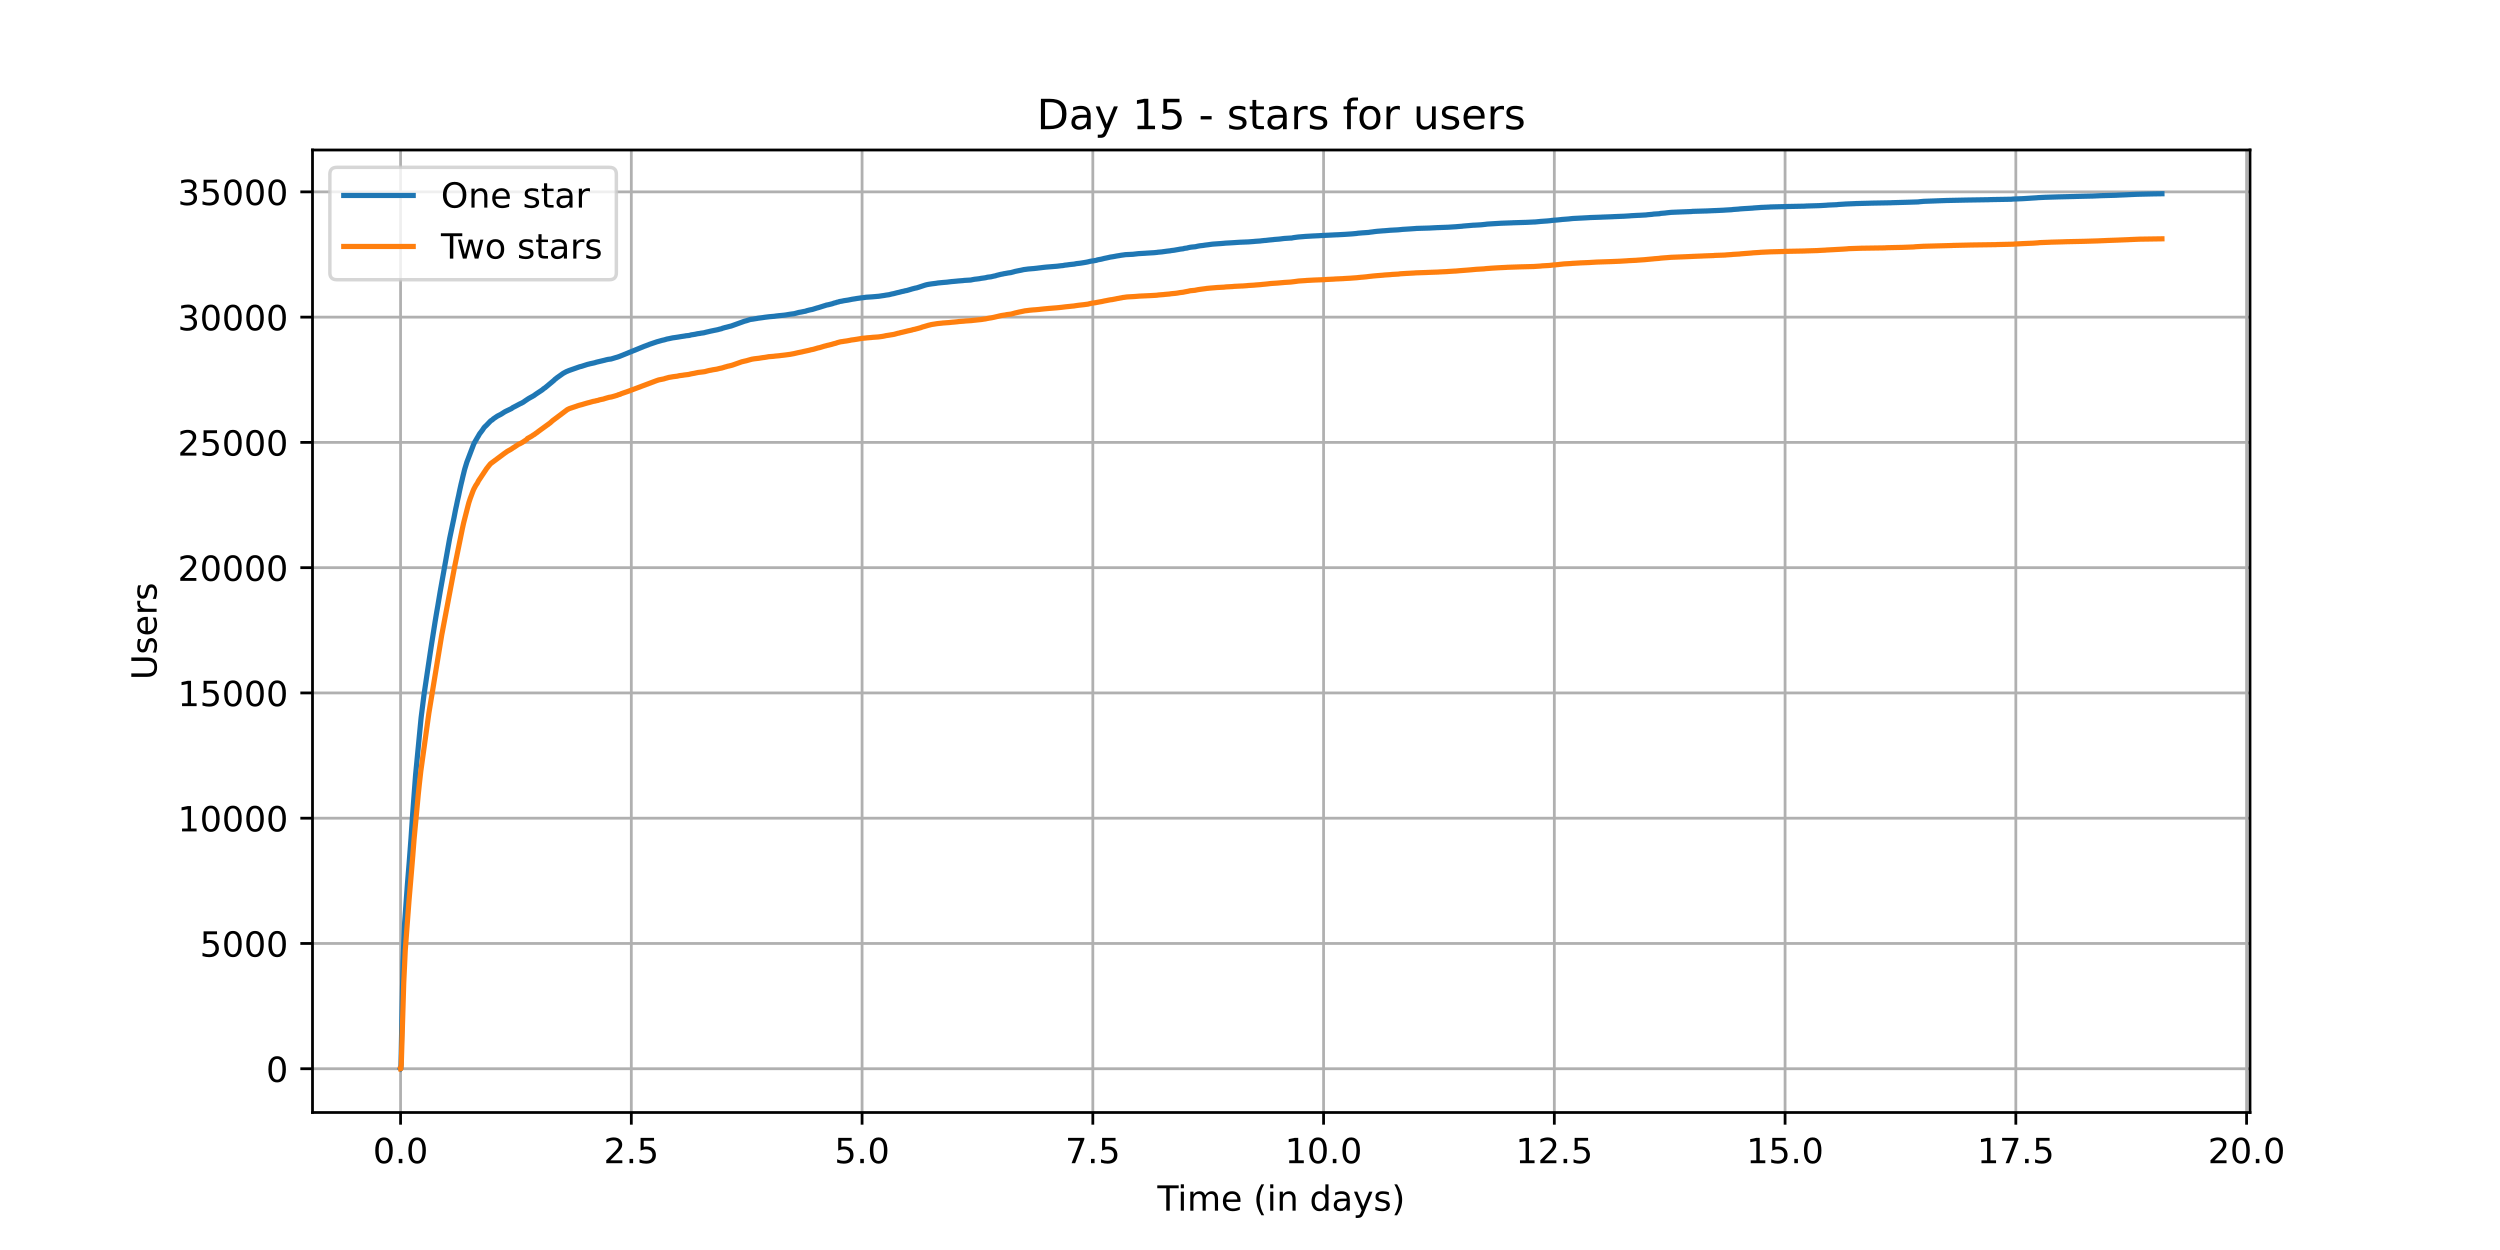 <?xml version="1.0" encoding="utf-8" standalone="no"?>
<!DOCTYPE svg PUBLIC "-//W3C//DTD SVG 1.1//EN"
  "http://www.w3.org/Graphics/SVG/1.1/DTD/svg11.dtd">
<!-- Created with matplotlib (https://matplotlib.org/) -->
<svg height="360pt" version="1.1" viewBox="0 0 720 360" width="720pt" xmlns="http://www.w3.org/2000/svg" xmlns:xlink="http://www.w3.org/1999/xlink">
 <defs>
  <style type="text/css">*{stroke-linecap:butt;stroke-linejoin:round;}</style>
 </defs>
 <g id="figure_1">
  <g id="patch_1">
   <path d="M 0 360 
L 720 360 
L 720 0 
L 0 0 
z
" style="fill:#ffffff;"/>
  </g>
  <g id="axes_1">
   <g id="patch_2">
    <path d="M 90 320.4 
L 648 320.4 
L 648 43.2 
L 90 43.2 
z
" style="fill:#ffffff;"/>
   </g>
   <g id="matplotlib.axis_1">
    <g id="xtick_1">
     <g id="line2d_1">
      <path clip-path="url(#pde52fa2d88)" d="M 115.364 320.4 
L 115.364 43.2 
" style="fill:none;stroke:#b0b0b0;stroke-linecap:square;stroke-width:0.8;"/>
     </g>
     <g id="line2d_2">
      <defs>
       <path d="M 0 0 
L 0 3.5 
" id="mac7e161fe2" style="stroke:#000000;stroke-width:0.8;"/>
      </defs>
      <g>
       <use style="stroke:#000000;stroke-width:0.8;" x="115.364" xlink:href="#mac7e161fe2" y="320.4"/>
      </g>
     </g>
     <g id="text_1">
      <!-- 0.0 -->
      <g transform="translate(107.412 334.998)scale(0.1 -0.1)">
       <defs>
        <path d="M 31.781 66.406 
Q 24.172 66.406 20.328 58.906 
Q 16.5 51.422 16.5 36.375 
Q 16.5 21.391 20.328 13.891 
Q 24.172 6.391 31.781 6.391 
Q 39.453 6.391 43.281 13.891 
Q 47.125 21.391 47.125 36.375 
Q 47.125 51.422 43.281 58.906 
Q 39.453 66.406 31.781 66.406 
z
M 31.781 74.219 
Q 44.047 74.219 50.516 64.516 
Q 56.984 54.828 56.984 36.375 
Q 56.984 17.969 50.516 8.266 
Q 44.047 -1.422 31.781 -1.422 
Q 19.531 -1.422 13.062 8.266 
Q 6.594 17.969 6.594 36.375 
Q 6.594 54.828 13.062 64.516 
Q 19.531 74.219 31.781 74.219 
z
" id="DejaVuSans-48"/>
        <path d="M 10.688 12.406 
L 21 12.406 
L 21 0 
L 10.688 0 
z
" id="DejaVuSans-46"/>
       </defs>
       <use xlink:href="#DejaVuSans-48"/>
       <use x="63.623" xlink:href="#DejaVuSans-46"/>
       <use x="95.41" xlink:href="#DejaVuSans-48"/>
      </g>
     </g>
    </g>
    <g id="xtick_2">
     <g id="line2d_3">
      <path clip-path="url(#pde52fa2d88)" d="M 181.82 320.4 
L 181.82 43.2 
" style="fill:none;stroke:#b0b0b0;stroke-linecap:square;stroke-width:0.8;"/>
     </g>
     <g id="line2d_4">
      <g>
       <use style="stroke:#000000;stroke-width:0.8;" x="181.82" xlink:href="#mac7e161fe2" y="320.4"/>
      </g>
     </g>
     <g id="text_2">
      <!-- 2.5 -->
      <g transform="translate(173.869 334.998)scale(0.1 -0.1)">
       <defs>
        <path d="M 19.188 8.297 
L 53.609 8.297 
L 53.609 0 
L 7.328 0 
L 7.328 8.297 
Q 12.938 14.109 22.625 23.891 
Q 32.328 33.688 34.812 36.531 
Q 39.547 41.844 41.422 45.531 
Q 43.312 49.219 43.312 52.781 
Q 43.312 58.594 39.234 62.25 
Q 35.156 65.922 28.609 65.922 
Q 23.969 65.922 18.812 64.312 
Q 13.672 62.703 7.812 59.422 
L 7.812 69.391 
Q 13.766 71.781 18.938 73 
Q 24.125 74.219 28.422 74.219 
Q 39.75 74.219 46.484 68.547 
Q 53.219 62.891 53.219 53.422 
Q 53.219 48.922 51.531 44.891 
Q 49.859 40.875 45.406 35.406 
Q 44.188 33.984 37.641 27.219 
Q 31.109 20.453 19.188 8.297 
z
" id="DejaVuSans-50"/>
        <path d="M 10.797 72.906 
L 49.516 72.906 
L 49.516 64.594 
L 19.828 64.594 
L 19.828 46.734 
Q 21.969 47.469 24.109 47.828 
Q 26.266 48.188 28.422 48.188 
Q 40.625 48.188 47.75 41.5 
Q 54.891 34.812 54.891 23.391 
Q 54.891 11.625 47.562 5.094 
Q 40.234 -1.422 26.906 -1.422 
Q 22.312 -1.422 17.547 -0.641 
Q 12.797 0.141 7.719 1.703 
L 7.719 11.625 
Q 12.109 9.234 16.797 8.062 
Q 21.484 6.891 26.703 6.891 
Q 35.156 6.891 40.078 11.328 
Q 45.016 15.766 45.016 23.391 
Q 45.016 31 40.078 35.438 
Q 35.156 39.891 26.703 39.891 
Q 22.75 39.891 18.812 39.016 
Q 14.891 38.141 10.797 36.281 
z
" id="DejaVuSans-53"/>
       </defs>
       <use xlink:href="#DejaVuSans-50"/>
       <use x="63.623" xlink:href="#DejaVuSans-46"/>
       <use x="95.41" xlink:href="#DejaVuSans-53"/>
      </g>
     </g>
    </g>
    <g id="xtick_3">
     <g id="line2d_5">
      <path clip-path="url(#pde52fa2d88)" d="M 248.277 320.4 
L 248.277 43.2 
" style="fill:none;stroke:#b0b0b0;stroke-linecap:square;stroke-width:0.8;"/>
     </g>
     <g id="line2d_6">
      <g>
       <use style="stroke:#000000;stroke-width:0.8;" x="248.277" xlink:href="#mac7e161fe2" y="320.4"/>
      </g>
     </g>
     <g id="text_3">
      <!-- 5.0 -->
      <g transform="translate(240.325 334.998)scale(0.1 -0.1)">
       <use xlink:href="#DejaVuSans-53"/>
       <use x="63.623" xlink:href="#DejaVuSans-46"/>
       <use x="95.41" xlink:href="#DejaVuSans-48"/>
      </g>
     </g>
    </g>
    <g id="xtick_4">
     <g id="line2d_7">
      <path clip-path="url(#pde52fa2d88)" d="M 314.733 320.4 
L 314.733 43.2 
" style="fill:none;stroke:#b0b0b0;stroke-linecap:square;stroke-width:0.8;"/>
     </g>
     <g id="line2d_8">
      <g>
       <use style="stroke:#000000;stroke-width:0.8;" x="314.733" xlink:href="#mac7e161fe2" y="320.4"/>
      </g>
     </g>
     <g id="text_4">
      <!-- 7.5 -->
      <g transform="translate(306.781 334.998)scale(0.1 -0.1)">
       <defs>
        <path d="M 8.203 72.906 
L 55.078 72.906 
L 55.078 68.703 
L 28.609 0 
L 18.312 0 
L 43.219 64.594 
L 8.203 64.594 
z
" id="DejaVuSans-55"/>
       </defs>
       <use xlink:href="#DejaVuSans-55"/>
       <use x="63.623" xlink:href="#DejaVuSans-46"/>
       <use x="95.41" xlink:href="#DejaVuSans-53"/>
      </g>
     </g>
    </g>
    <g id="xtick_5">
     <g id="line2d_9">
      <path clip-path="url(#pde52fa2d88)" d="M 381.189 320.4 
L 381.189 43.2 
" style="fill:none;stroke:#b0b0b0;stroke-linecap:square;stroke-width:0.8;"/>
     </g>
     <g id="line2d_10">
      <g>
       <use style="stroke:#000000;stroke-width:0.8;" x="381.189" xlink:href="#mac7e161fe2" y="320.4"/>
      </g>
     </g>
     <g id="text_5">
      <!-- 10.0 -->
      <g transform="translate(370.057 334.998)scale(0.1 -0.1)">
       <defs>
        <path d="M 12.406 8.297 
L 28.516 8.297 
L 28.516 63.922 
L 10.984 60.406 
L 10.984 69.391 
L 28.422 72.906 
L 38.281 72.906 
L 38.281 8.297 
L 54.391 8.297 
L 54.391 0 
L 12.406 0 
z
" id="DejaVuSans-49"/>
       </defs>
       <use xlink:href="#DejaVuSans-49"/>
       <use x="63.623" xlink:href="#DejaVuSans-48"/>
       <use x="127.246" xlink:href="#DejaVuSans-46"/>
       <use x="159.033" xlink:href="#DejaVuSans-48"/>
      </g>
     </g>
    </g>
    <g id="xtick_6">
     <g id="line2d_11">
      <path clip-path="url(#pde52fa2d88)" d="M 447.646 320.4 
L 447.646 43.2 
" style="fill:none;stroke:#b0b0b0;stroke-linecap:square;stroke-width:0.8;"/>
     </g>
     <g id="line2d_12">
      <g>
       <use style="stroke:#000000;stroke-width:0.8;" x="447.646" xlink:href="#mac7e161fe2" y="320.4"/>
      </g>
     </g>
     <g id="text_6">
      <!-- 12.5 -->
      <g transform="translate(436.513 334.998)scale(0.1 -0.1)">
       <use xlink:href="#DejaVuSans-49"/>
       <use x="63.623" xlink:href="#DejaVuSans-50"/>
       <use x="127.246" xlink:href="#DejaVuSans-46"/>
       <use x="159.033" xlink:href="#DejaVuSans-53"/>
      </g>
     </g>
    </g>
    <g id="xtick_7">
     <g id="line2d_13">
      <path clip-path="url(#pde52fa2d88)" d="M 514.102 320.4 
L 514.102 43.2 
" style="fill:none;stroke:#b0b0b0;stroke-linecap:square;stroke-width:0.8;"/>
     </g>
     <g id="line2d_14">
      <g>
       <use style="stroke:#000000;stroke-width:0.8;" x="514.102" xlink:href="#mac7e161fe2" y="320.4"/>
      </g>
     </g>
     <g id="text_7">
      <!-- 15.0 -->
      <g transform="translate(502.969 334.998)scale(0.1 -0.1)">
       <use xlink:href="#DejaVuSans-49"/>
       <use x="63.623" xlink:href="#DejaVuSans-53"/>
       <use x="127.246" xlink:href="#DejaVuSans-46"/>
       <use x="159.033" xlink:href="#DejaVuSans-48"/>
      </g>
     </g>
    </g>
    <g id="xtick_8">
     <g id="line2d_15">
      <path clip-path="url(#pde52fa2d88)" d="M 580.559 320.4 
L 580.559 43.2 
" style="fill:none;stroke:#b0b0b0;stroke-linecap:square;stroke-width:0.8;"/>
     </g>
     <g id="line2d_16">
      <g>
       <use style="stroke:#000000;stroke-width:0.8;" x="580.559" xlink:href="#mac7e161fe2" y="320.4"/>
      </g>
     </g>
     <g id="text_8">
      <!-- 17.5 -->
      <g transform="translate(569.426 334.998)scale(0.1 -0.1)">
       <use xlink:href="#DejaVuSans-49"/>
       <use x="63.623" xlink:href="#DejaVuSans-55"/>
       <use x="127.246" xlink:href="#DejaVuSans-46"/>
       <use x="159.033" xlink:href="#DejaVuSans-53"/>
      </g>
     </g>
    </g>
    <g id="xtick_9">
     <g id="line2d_17">
      <path clip-path="url(#pde52fa2d88)" d="M 647.015 320.4 
L 647.015 43.2 
" style="fill:none;stroke:#b0b0b0;stroke-linecap:square;stroke-width:0.8;"/>
     </g>
     <g id="line2d_18">
      <g>
       <use style="stroke:#000000;stroke-width:0.8;" x="647.015" xlink:href="#mac7e161fe2" y="320.4"/>
      </g>
     </g>
     <g id="text_9">
      <!-- 20.0 -->
      <g transform="translate(635.882 334.998)scale(0.1 -0.1)">
       <use xlink:href="#DejaVuSans-50"/>
       <use x="63.623" xlink:href="#DejaVuSans-48"/>
       <use x="127.246" xlink:href="#DejaVuSans-46"/>
       <use x="159.033" xlink:href="#DejaVuSans-48"/>
      </g>
     </g>
    </g>
    <g id="text_10">
     <!-- Time (in days) -->
     <g transform="translate(333.327 348.677)scale(0.1 -0.1)">
      <defs>
       <path d="M -0.297 72.906 
L 61.375 72.906 
L 61.375 64.594 
L 35.5 64.594 
L 35.5 0 
L 25.594 0 
L 25.594 64.594 
L -0.297 64.594 
z
" id="DejaVuSans-84"/>
       <path d="M 9.422 54.688 
L 18.406 54.688 
L 18.406 0 
L 9.422 0 
z
M 9.422 75.984 
L 18.406 75.984 
L 18.406 64.594 
L 9.422 64.594 
z
" id="DejaVuSans-105"/>
       <path d="M 52 44.188 
Q 55.375 50.25 60.062 53.125 
Q 64.75 56 71.094 56 
Q 79.641 56 84.281 50.016 
Q 88.922 44.047 88.922 33.016 
L 88.922 0 
L 79.891 0 
L 79.891 32.719 
Q 79.891 40.578 77.094 44.375 
Q 74.312 48.188 68.609 48.188 
Q 61.625 48.188 57.562 43.547 
Q 53.516 38.922 53.516 30.906 
L 53.516 0 
L 44.484 0 
L 44.484 32.719 
Q 44.484 40.625 41.703 44.406 
Q 38.922 48.188 33.109 48.188 
Q 26.219 48.188 22.156 43.531 
Q 18.109 38.875 18.109 30.906 
L 18.109 0 
L 9.078 0 
L 9.078 54.688 
L 18.109 54.688 
L 18.109 46.188 
Q 21.188 51.219 25.484 53.609 
Q 29.781 56 35.688 56 
Q 41.656 56 45.828 52.969 
Q 50 49.953 52 44.188 
z
" id="DejaVuSans-109"/>
       <path d="M 56.203 29.594 
L 56.203 25.203 
L 14.891 25.203 
Q 15.484 15.922 20.484 11.062 
Q 25.484 6.203 34.422 6.203 
Q 39.594 6.203 44.453 7.469 
Q 49.312 8.734 54.109 11.281 
L 54.109 2.781 
Q 49.266 0.734 44.188 -0.344 
Q 39.109 -1.422 33.891 -1.422 
Q 20.797 -1.422 13.156 6.188 
Q 5.516 13.812 5.516 26.812 
Q 5.516 40.234 12.766 48.109 
Q 20.016 56 32.328 56 
Q 43.359 56 49.781 48.891 
Q 56.203 41.797 56.203 29.594 
z
M 47.219 32.234 
Q 47.125 39.594 43.094 43.984 
Q 39.062 48.391 32.422 48.391 
Q 24.906 48.391 20.391 44.141 
Q 15.875 39.891 15.188 32.172 
z
" id="DejaVuSans-101"/>
       <path id="DejaVuSans-32"/>
       <path d="M 31 75.875 
Q 24.469 64.656 21.281 53.656 
Q 18.109 42.672 18.109 31.391 
Q 18.109 20.125 21.312 9.062 
Q 24.516 -2 31 -13.188 
L 23.188 -13.188 
Q 15.875 -1.703 12.234 9.375 
Q 8.594 20.453 8.594 31.391 
Q 8.594 42.281 12.203 53.312 
Q 15.828 64.359 23.188 75.875 
z
" id="DejaVuSans-40"/>
       <path d="M 54.891 33.016 
L 54.891 0 
L 45.906 0 
L 45.906 32.719 
Q 45.906 40.484 42.875 44.328 
Q 39.844 48.188 33.797 48.188 
Q 26.516 48.188 22.312 43.547 
Q 18.109 38.922 18.109 30.906 
L 18.109 0 
L 9.078 0 
L 9.078 54.688 
L 18.109 54.688 
L 18.109 46.188 
Q 21.344 51.125 25.703 53.562 
Q 30.078 56 35.797 56 
Q 45.219 56 50.047 50.172 
Q 54.891 44.344 54.891 33.016 
z
" id="DejaVuSans-110"/>
       <path d="M 45.406 46.391 
L 45.406 75.984 
L 54.391 75.984 
L 54.391 0 
L 45.406 0 
L 45.406 8.203 
Q 42.578 3.328 38.25 0.953 
Q 33.938 -1.422 27.875 -1.422 
Q 17.969 -1.422 11.734 6.484 
Q 5.516 14.406 5.516 27.297 
Q 5.516 40.188 11.734 48.094 
Q 17.969 56 27.875 56 
Q 33.938 56 38.25 53.625 
Q 42.578 51.266 45.406 46.391 
z
M 14.797 27.297 
Q 14.797 17.391 18.875 11.75 
Q 22.953 6.109 30.078 6.109 
Q 37.203 6.109 41.297 11.75 
Q 45.406 17.391 45.406 27.297 
Q 45.406 37.203 41.297 42.844 
Q 37.203 48.484 30.078 48.484 
Q 22.953 48.484 18.875 42.844 
Q 14.797 37.203 14.797 27.297 
z
" id="DejaVuSans-100"/>
       <path d="M 34.281 27.484 
Q 23.391 27.484 19.188 25 
Q 14.984 22.516 14.984 16.5 
Q 14.984 11.719 18.141 8.906 
Q 21.297 6.109 26.703 6.109 
Q 34.188 6.109 38.703 11.406 
Q 43.219 16.703 43.219 25.484 
L 43.219 27.484 
z
M 52.203 31.203 
L 52.203 0 
L 43.219 0 
L 43.219 8.297 
Q 40.141 3.328 35.547 0.953 
Q 30.953 -1.422 24.312 -1.422 
Q 15.922 -1.422 10.953 3.297 
Q 6 8.016 6 15.922 
Q 6 25.141 12.172 29.828 
Q 18.359 34.516 30.609 34.516 
L 43.219 34.516 
L 43.219 35.406 
Q 43.219 41.609 39.141 45 
Q 35.062 48.391 27.688 48.391 
Q 23 48.391 18.547 47.266 
Q 14.109 46.141 10.016 43.891 
L 10.016 52.203 
Q 14.938 54.109 19.578 55.047 
Q 24.219 56 28.609 56 
Q 40.484 56 46.344 49.844 
Q 52.203 43.703 52.203 31.203 
z
" id="DejaVuSans-97"/>
       <path d="M 32.172 -5.078 
Q 28.375 -14.844 24.75 -17.812 
Q 21.141 -20.797 15.094 -20.797 
L 7.906 -20.797 
L 7.906 -13.281 
L 13.188 -13.281 
Q 16.891 -13.281 18.938 -11.516 
Q 21 -9.766 23.484 -3.219 
L 25.094 0.875 
L 2.984 54.688 
L 12.5 54.688 
L 29.594 11.922 
L 46.688 54.688 
L 56.203 54.688 
z
" id="DejaVuSans-121"/>
       <path d="M 44.281 53.078 
L 44.281 44.578 
Q 40.484 46.531 36.375 47.5 
Q 32.281 48.484 27.875 48.484 
Q 21.188 48.484 17.844 46.438 
Q 14.5 44.391 14.5 40.281 
Q 14.5 37.156 16.891 35.375 
Q 19.281 33.594 26.516 31.984 
L 29.594 31.297 
Q 39.156 29.25 43.188 25.516 
Q 47.219 21.781 47.219 15.094 
Q 47.219 7.469 41.188 3.016 
Q 35.156 -1.422 24.609 -1.422 
Q 20.219 -1.422 15.453 -0.562 
Q 10.688 0.297 5.422 2 
L 5.422 11.281 
Q 10.406 8.688 15.234 7.391 
Q 20.062 6.109 24.812 6.109 
Q 31.156 6.109 34.562 8.281 
Q 37.984 10.453 37.984 14.406 
Q 37.984 18.062 35.516 20.016 
Q 33.062 21.969 24.703 23.781 
L 21.578 24.516 
Q 13.234 26.266 9.516 29.906 
Q 5.812 33.547 5.812 39.891 
Q 5.812 47.609 11.281 51.797 
Q 16.75 56 26.812 56 
Q 31.781 56 36.172 55.266 
Q 40.578 54.547 44.281 53.078 
z
" id="DejaVuSans-115"/>
       <path d="M 8.016 75.875 
L 15.828 75.875 
Q 23.141 64.359 26.781 53.312 
Q 30.422 42.281 30.422 31.391 
Q 30.422 20.453 26.781 9.375 
Q 23.141 -1.703 15.828 -13.188 
L 8.016 -13.188 
Q 14.5 -2 17.703 9.062 
Q 20.906 20.125 20.906 31.391 
Q 20.906 42.672 17.703 53.656 
Q 14.5 64.656 8.016 75.875 
z
" id="DejaVuSans-41"/>
      </defs>
      <use xlink:href="#DejaVuSans-84"/>
      <use x="57.959" xlink:href="#DejaVuSans-105"/>
      <use x="85.742" xlink:href="#DejaVuSans-109"/>
      <use x="183.154" xlink:href="#DejaVuSans-101"/>
      <use x="244.678" xlink:href="#DejaVuSans-32"/>
      <use x="276.465" xlink:href="#DejaVuSans-40"/>
      <use x="315.479" xlink:href="#DejaVuSans-105"/>
      <use x="343.262" xlink:href="#DejaVuSans-110"/>
      <use x="406.641" xlink:href="#DejaVuSans-32"/>
      <use x="438.428" xlink:href="#DejaVuSans-100"/>
      <use x="501.904" xlink:href="#DejaVuSans-97"/>
      <use x="563.184" xlink:href="#DejaVuSans-121"/>
      <use x="622.363" xlink:href="#DejaVuSans-115"/>
      <use x="674.463" xlink:href="#DejaVuSans-41"/>
     </g>
    </g>
   </g>
   <g id="matplotlib.axis_2">
    <g id="ytick_1">
     <g id="line2d_19">
      <path clip-path="url(#pde52fa2d88)" d="M 90 307.8 
L 648 307.8 
" style="fill:none;stroke:#b0b0b0;stroke-linecap:square;stroke-width:0.8;"/>
     </g>
     <g id="line2d_20">
      <defs>
       <path d="M 0 0 
L -3.5 0 
" id="m3f5984ce97" style="stroke:#000000;stroke-width:0.8;"/>
      </defs>
      <g>
       <use style="stroke:#000000;stroke-width:0.8;" x="90" xlink:href="#m3f5984ce97" y="307.8"/>
      </g>
     </g>
     <g id="text_11">
      <!-- 0 -->
      <g transform="translate(76.638 311.599)scale(0.1 -0.1)">
       <use xlink:href="#DejaVuSans-48"/>
      </g>
     </g>
    </g>
    <g id="ytick_2">
     <g id="line2d_21">
      <path clip-path="url(#pde52fa2d88)" d="M 90 271.723 
L 648 271.723 
" style="fill:none;stroke:#b0b0b0;stroke-linecap:square;stroke-width:0.8;"/>
     </g>
     <g id="line2d_22">
      <g>
       <use style="stroke:#000000;stroke-width:0.8;" x="90" xlink:href="#m3f5984ce97" y="271.723"/>
      </g>
     </g>
     <g id="text_12">
      <!-- 5000 -->
      <g transform="translate(57.55 275.522)scale(0.1 -0.1)">
       <use xlink:href="#DejaVuSans-53"/>
       <use x="63.623" xlink:href="#DejaVuSans-48"/>
       <use x="127.246" xlink:href="#DejaVuSans-48"/>
       <use x="190.869" xlink:href="#DejaVuSans-48"/>
      </g>
     </g>
    </g>
    <g id="ytick_3">
     <g id="line2d_23">
      <path clip-path="url(#pde52fa2d88)" d="M 90 235.645 
L 648 235.645 
" style="fill:none;stroke:#b0b0b0;stroke-linecap:square;stroke-width:0.8;"/>
     </g>
     <g id="line2d_24">
      <g>
       <use style="stroke:#000000;stroke-width:0.8;" x="90" xlink:href="#m3f5984ce97" y="235.645"/>
      </g>
     </g>
     <g id="text_13">
      <!-- 10000 -->
      <g transform="translate(51.188 239.445)scale(0.1 -0.1)">
       <use xlink:href="#DejaVuSans-49"/>
       <use x="63.623" xlink:href="#DejaVuSans-48"/>
       <use x="127.246" xlink:href="#DejaVuSans-48"/>
       <use x="190.869" xlink:href="#DejaVuSans-48"/>
       <use x="254.492" xlink:href="#DejaVuSans-48"/>
      </g>
     </g>
    </g>
    <g id="ytick_4">
     <g id="line2d_25">
      <path clip-path="url(#pde52fa2d88)" d="M 90 199.568 
L 648 199.568 
" style="fill:none;stroke:#b0b0b0;stroke-linecap:square;stroke-width:0.8;"/>
     </g>
     <g id="line2d_26">
      <g>
       <use style="stroke:#000000;stroke-width:0.8;" x="90" xlink:href="#m3f5984ce97" y="199.568"/>
      </g>
     </g>
     <g id="text_14">
      <!-- 15000 -->
      <g transform="translate(51.188 203.367)scale(0.1 -0.1)">
       <use xlink:href="#DejaVuSans-49"/>
       <use x="63.623" xlink:href="#DejaVuSans-53"/>
       <use x="127.246" xlink:href="#DejaVuSans-48"/>
       <use x="190.869" xlink:href="#DejaVuSans-48"/>
       <use x="254.492" xlink:href="#DejaVuSans-48"/>
      </g>
     </g>
    </g>
    <g id="ytick_5">
     <g id="line2d_27">
      <path clip-path="url(#pde52fa2d88)" d="M 90 163.491 
L 648 163.491 
" style="fill:none;stroke:#b0b0b0;stroke-linecap:square;stroke-width:0.8;"/>
     </g>
     <g id="line2d_28">
      <g>
       <use style="stroke:#000000;stroke-width:0.8;" x="90" xlink:href="#m3f5984ce97" y="163.491"/>
      </g>
     </g>
     <g id="text_15">
      <!-- 20000 -->
      <g transform="translate(51.188 167.29)scale(0.1 -0.1)">
       <use xlink:href="#DejaVuSans-50"/>
       <use x="63.623" xlink:href="#DejaVuSans-48"/>
       <use x="127.246" xlink:href="#DejaVuSans-48"/>
       <use x="190.869" xlink:href="#DejaVuSans-48"/>
       <use x="254.492" xlink:href="#DejaVuSans-48"/>
      </g>
     </g>
    </g>
    <g id="ytick_6">
     <g id="line2d_29">
      <path clip-path="url(#pde52fa2d88)" d="M 90 127.413 
L 648 127.413 
" style="fill:none;stroke:#b0b0b0;stroke-linecap:square;stroke-width:0.8;"/>
     </g>
     <g id="line2d_30">
      <g>
       <use style="stroke:#000000;stroke-width:0.8;" x="90" xlink:href="#m3f5984ce97" y="127.413"/>
      </g>
     </g>
     <g id="text_16">
      <!-- 25000 -->
      <g transform="translate(51.188 131.213)scale(0.1 -0.1)">
       <use xlink:href="#DejaVuSans-50"/>
       <use x="63.623" xlink:href="#DejaVuSans-53"/>
       <use x="127.246" xlink:href="#DejaVuSans-48"/>
       <use x="190.869" xlink:href="#DejaVuSans-48"/>
       <use x="254.492" xlink:href="#DejaVuSans-48"/>
      </g>
     </g>
    </g>
    <g id="ytick_7">
     <g id="line2d_31">
      <path clip-path="url(#pde52fa2d88)" d="M 90 91.336 
L 648 91.336 
" style="fill:none;stroke:#b0b0b0;stroke-linecap:square;stroke-width:0.8;"/>
     </g>
     <g id="line2d_32">
      <g>
       <use style="stroke:#000000;stroke-width:0.8;" x="90" xlink:href="#m3f5984ce97" y="91.336"/>
      </g>
     </g>
     <g id="text_17">
      <!-- 30000 -->
      <g transform="translate(51.188 95.135)scale(0.1 -0.1)">
       <defs>
        <path d="M 40.578 39.312 
Q 47.656 37.797 51.625 33 
Q 55.609 28.219 55.609 21.188 
Q 55.609 10.406 48.188 4.484 
Q 40.766 -1.422 27.094 -1.422 
Q 22.516 -1.422 17.656 -0.516 
Q 12.797 0.391 7.625 2.203 
L 7.625 11.719 
Q 11.719 9.328 16.594 8.109 
Q 21.484 6.891 26.812 6.891 
Q 36.078 6.891 40.938 10.547 
Q 45.797 14.203 45.797 21.188 
Q 45.797 27.641 41.281 31.266 
Q 36.766 34.906 28.719 34.906 
L 20.219 34.906 
L 20.219 43.016 
L 29.109 43.016 
Q 36.375 43.016 40.234 45.922 
Q 44.094 48.828 44.094 54.297 
Q 44.094 59.906 40.109 62.906 
Q 36.141 65.922 28.719 65.922 
Q 24.656 65.922 20.016 65.031 
Q 15.375 64.156 9.812 62.312 
L 9.812 71.094 
Q 15.438 72.656 20.344 73.438 
Q 25.25 74.219 29.594 74.219 
Q 40.828 74.219 47.359 69.109 
Q 53.906 64.016 53.906 55.328 
Q 53.906 49.266 50.438 45.094 
Q 46.969 40.922 40.578 39.312 
z
" id="DejaVuSans-51"/>
       </defs>
       <use xlink:href="#DejaVuSans-51"/>
       <use x="63.623" xlink:href="#DejaVuSans-48"/>
       <use x="127.246" xlink:href="#DejaVuSans-48"/>
       <use x="190.869" xlink:href="#DejaVuSans-48"/>
       <use x="254.492" xlink:href="#DejaVuSans-48"/>
      </g>
     </g>
    </g>
    <g id="ytick_8">
     <g id="line2d_33">
      <path clip-path="url(#pde52fa2d88)" d="M 90 55.259 
L 648 55.259 
" style="fill:none;stroke:#b0b0b0;stroke-linecap:square;stroke-width:0.8;"/>
     </g>
     <g id="line2d_34">
      <g>
       <use style="stroke:#000000;stroke-width:0.8;" x="90" xlink:href="#m3f5984ce97" y="55.259"/>
      </g>
     </g>
     <g id="text_18">
      <!-- 35000 -->
      <g transform="translate(51.188 59.058)scale(0.1 -0.1)">
       <use xlink:href="#DejaVuSans-51"/>
       <use x="63.623" xlink:href="#DejaVuSans-53"/>
       <use x="127.246" xlink:href="#DejaVuSans-48"/>
       <use x="190.869" xlink:href="#DejaVuSans-48"/>
       <use x="254.492" xlink:href="#DejaVuSans-48"/>
      </g>
     </g>
    </g>
    <g id="text_19">
     <!-- Users -->
     <g transform="translate(45.108 195.801)rotate(-90)scale(0.1 -0.1)">
      <defs>
       <path d="M 8.688 72.906 
L 18.609 72.906 
L 18.609 28.609 
Q 18.609 16.891 22.844 11.734 
Q 27.094 6.594 36.625 6.594 
Q 46.094 6.594 50.344 11.734 
Q 54.594 16.891 54.594 28.609 
L 54.594 72.906 
L 64.5 72.906 
L 64.5 27.391 
Q 64.5 13.141 57.438 5.859 
Q 50.391 -1.422 36.625 -1.422 
Q 22.797 -1.422 15.734 5.859 
Q 8.688 13.141 8.688 27.391 
z
" id="DejaVuSans-85"/>
       <path d="M 41.109 46.297 
Q 39.594 47.172 37.812 47.578 
Q 36.031 48 33.891 48 
Q 26.266 48 22.188 43.047 
Q 18.109 38.094 18.109 28.812 
L 18.109 0 
L 9.078 0 
L 9.078 54.688 
L 18.109 54.688 
L 18.109 46.188 
Q 20.953 51.172 25.484 53.578 
Q 30.031 56 36.531 56 
Q 37.453 56 38.578 55.875 
Q 39.703 55.766 41.062 55.516 
z
" id="DejaVuSans-114"/>
      </defs>
      <use xlink:href="#DejaVuSans-85"/>
      <use x="73.193" xlink:href="#DejaVuSans-115"/>
      <use x="125.293" xlink:href="#DejaVuSans-101"/>
      <use x="186.816" xlink:href="#DejaVuSans-114"/>
      <use x="227.93" xlink:href="#DejaVuSans-115"/>
     </g>
    </g>
   </g>
   <g id="line2d_35">
    <path clip-path="url(#pde52fa2d88)" d="M 115.364 307.8 
L 115.416 307.742 
L 115.49 306.566 
L 115.654 298.102 
L 116.075 276.947 
L 116.532 265.806 
L 117.337 254.658 
L 117.851 248.352 
L 118.364 241.555 
L 118.803 235.047 
L 119.683 223.256 
L 121.275 206.755 
L 122.117 200.059 
L 123.946 187.742 
L 124.331 185.231 
L 124.788 182.352 
L 125.319 178.982 
L 125.739 176.471 
L 126.087 174.494 
L 126.8 170.23 
L 129.49 155.121 
L 130.752 149.11 
L 131.228 146.643 
L 131.466 145.568 
L 131.722 144.319 
L 132.088 142.681 
L 132.363 141.339 
L 132.784 139.449 
L 133.15 137.941 
L 133.259 137.443 
L 133.809 135.221 
L 134.449 133.114 
L 136.426 127.919 
L 136.627 127.514 
L 137.56 125.905 
L 137.707 125.675 
L 138.036 125.083 
L 138.219 124.801 
L 138.457 124.513 
L 138.695 124.188 
L 138.914 123.9 
L 139.427 123.127 
L 139.774 122.774 
L 140.012 122.565 
L 141.311 121.208 
L 141.787 120.912 
L 142.098 120.616 
L 143.25 119.837 
L 144.256 119.325 
L 145.153 118.748 
L 145.317 118.639 
L 145.848 118.365 
L 147.293 117.68 
L 147.677 117.391 
L 148.592 116.922 
L 148.848 116.785 
L 149.671 116.345 
L 149.909 116.229 
L 150.147 116.128 
L 150.751 115.797 
L 151.081 115.551 
L 152.179 114.815 
L 152.837 114.44 
L 153.093 114.303 
L 153.295 114.195 
L 153.88 113.848 
L 154.136 113.646 
L 154.484 113.408 
L 154.685 113.271 
L 154.85 113.163 
L 155.874 112.485 
L 156.241 112.232 
L 156.533 111.965 
L 156.991 111.669 
L 159.499 109.577 
L 159.847 109.23 
L 160.194 108.978 
L 160.304 108.87 
L 160.542 108.697 
L 162.189 107.528 
L 162.903 107.138 
L 163.141 107.015 
L 163.397 106.914 
L 163.781 106.748 
L 164.074 106.64 
L 166.965 105.623 
L 167.441 105.515 
L 169.178 104.952 
L 169.654 104.843 
L 169.855 104.779 
L 170.386 104.67 
L 171.045 104.526 
L 171.43 104.425 
L 171.741 104.317 
L 174.23 103.725 
L 174.431 103.66 
L 175.126 103.501 
L 175.986 103.393 
L 177.34 102.982 
L 177.724 102.874 
L 177.907 102.816 
L 178.219 102.708 
L 178.42 102.636 
L 178.767 102.498 
L 185.537 99.742 
L 185.72 99.677 
L 186.013 99.576 
L 186.361 99.432 
L 186.672 99.338 
L 186.928 99.208 
L 189.217 98.429 
L 189.619 98.321 
L 190.735 98.003 
L 191.211 97.902 
L 191.394 97.852 
L 191.741 97.751 
L 192.034 97.657 
L 192.601 97.549 
L 193.26 97.404 
L 193.772 97.296 
L 194.211 97.238 
L 194.961 97.13 
L 195.455 97.051 
L 196.077 96.943 
L 196.552 96.87 
L 197.248 96.769 
L 197.485 96.712 
L 198.473 96.611 
L 198.729 96.546 
L 199.077 96.437 
L 199.516 96.38 
L 200.193 96.272 
L 200.888 96.113 
L 201.656 96.012 
L 201.839 95.961 
L 202.663 95.853 
L 203.504 95.637 
L 203.962 95.536 
L 204.2 95.478 
L 204.657 95.37 
L 205.279 95.24 
L 205.791 95.131 
L 206.376 95.016 
L 206.834 94.915 
L 207.108 94.828 
L 207.529 94.727 
L 207.749 94.684 
L 208.005 94.576 
L 208.133 94.518 
L 208.553 94.41 
L 208.718 94.352 
L 209.194 94.244 
L 210.09 94.006 
L 210.566 93.898 
L 214.429 92.505 
L 214.85 92.397 
L 215.087 92.332 
L 215.82 92.087 
L 216.094 92.007 
L 216.9 91.899 
L 217.43 91.805 
L 218.071 91.704 
L 218.309 91.654 
L 219.15 91.545 
L 219.608 91.48 
L 220.303 91.372 
L 220.724 91.322 
L 221.602 91.213 
L 221.785 91.199 
L 223.011 91.091 
L 223.505 91.011 
L 224.438 90.903 
L 224.804 90.874 
L 225.865 90.766 
L 226.304 90.708 
L 226.926 90.6 
L 227.438 90.514 
L 228.206 90.405 
L 228.627 90.355 
L 229.084 90.247 
L 230.091 89.972 
L 230.767 89.864 
L 231.408 89.727 
L 232.011 89.619 
L 232.359 89.482 
L 233.182 89.273 
L 233.713 89.164 
L 233.933 89.128 
L 235.305 88.695 
L 235.744 88.587 
L 237.317 88.089 
L 237.683 87.981 
L 237.994 87.866 
L 238.58 87.757 
L 239.366 87.562 
L 239.732 87.469 
L 239.952 87.382 
L 240.263 87.274 
L 240.72 87.173 
L 241.049 87.043 
L 241.525 86.949 
L 241.745 86.848 
L 242.422 86.74 
L 243.08 86.596 
L 243.83 86.487 
L 244.324 86.408 
L 244.855 86.3 
L 245.458 86.177 
L 246.172 86.069 
L 246.702 85.975 
L 247.471 85.867 
L 247.946 85.795 
L 248.916 85.686 
L 249.41 85.607 
L 251.056 85.499 
L 251.422 85.47 
L 252.648 85.362 
L 253.014 85.333 
L 253.709 85.232 
L 253.928 85.196 
L 254.678 85.088 
L 255.227 84.987 
L 256.014 84.878 
L 256.837 84.669 
L 257.404 84.561 
L 258.356 84.308 
L 258.868 84.2 
L 259.746 83.969 
L 260.295 83.861 
L 260.588 83.767 
L 261.191 83.659 
L 262.326 83.327 
L 262.673 83.219 
L 263.533 82.995 
L 264.045 82.894 
L 264.338 82.8 
L 264.686 82.692 
L 266.369 82.136 
L 266.735 82.035 
L 266.991 81.97 
L 267.54 81.869 
L 268.253 81.761 
L 268.692 81.704 
L 269.571 81.595 
L 270.101 81.501 
L 271.217 81.393 
L 271.418 81.372 
L 272.736 81.263 
L 273.175 81.206 
L 274.053 81.097 
L 274.418 81.069 
L 275.516 80.968 
L 275.919 80.924 
L 277.291 80.816 
L 277.73 80.758 
L 279.559 80.65 
L 280.181 80.52 
L 280.786 80.412 
L 281.171 80.376 
L 282.031 80.268 
L 282.598 80.159 
L 283.384 80.051 
L 283.86 79.979 
L 284.262 79.871 
L 284.482 79.827 
L 285.396 79.719 
L 286.165 79.532 
L 286.695 79.431 
L 287.006 79.315 
L 287.445 79.207 
L 288.25 79.005 
L 288.836 78.904 
L 289.019 78.846 
L 289.695 78.738 
L 290.281 78.623 
L 291.086 78.514 
L 291.965 78.283 
L 292.257 78.19 
L 292.422 78.153 
L 292.935 78.045 
L 293.539 77.923 
L 294.106 77.814 
L 294.82 77.648 
L 295.662 77.54 
L 296.119 77.475 
L 297.4 77.367 
L 297.766 77.338 
L 298.736 77.23 
L 298.937 77.201 
L 299.852 77.093 
L 300.291 77.035 
L 301.279 76.927 
L 301.645 76.898 
L 302.98 76.79 
L 303.346 76.761 
L 304.59 76.66 
L 304.81 76.624 
L 305.706 76.516 
L 306.054 76.494 
L 306.602 76.386 
L 306.822 76.35 
L 307.188 76.321 
L 307.92 76.213 
L 308.322 76.169 
L 309.383 76.061 
L 310.023 75.924 
L 311.011 75.816 
L 311.486 75.744 
L 312.163 75.635 
L 312.676 75.549 
L 313.243 75.44 
L 314.029 75.246 
L 314.762 75.137 
L 315.255 75.058 
L 315.786 74.964 
L 316.024 74.856 
L 316.591 74.748 
L 317.195 74.64 
L 318.055 74.416 
L 318.604 74.308 
L 319.263 74.163 
L 319.702 74.055 
L 319.922 74.019 
L 320.379 73.954 
L 321.002 73.846 
L 321.587 73.73 
L 322.283 73.622 
L 322.831 73.521 
L 323.637 73.413 
L 324.113 73.341 
L 326.345 73.233 
L 326.784 73.175 
L 327.717 73.067 
L 327.918 73.045 
L 329.802 72.937 
L 330.168 72.908 
L 331.924 72.8 
L 332.253 72.785 
L 333.278 72.684 
L 333.497 72.641 
L 334.65 72.54 
L 334.87 72.504 
L 335.675 72.396 
L 336.132 72.331 
L 337.044 72.23 
L 337.281 72.172 
L 338.159 72.064 
L 338.708 71.963 
L 339.348 71.854 
L 339.915 71.746 
L 340.775 71.645 
L 341.086 71.537 
L 341.909 71.429 
L 342.202 71.335 
L 342.714 71.227 
L 343.172 71.162 
L 344.269 71.061 
L 344.508 71.003 
L 344.983 70.895 
L 345.532 70.794 
L 346.52 70.685 
L 347.033 70.599 
L 347.912 70.491 
L 348.369 70.426 
L 349.174 70.318 
L 349.54 70.289 
L 351.078 70.18 
L 351.426 70.159 
L 352.615 70.058 
L 352.816 70.029 
L 354.755 69.921 
L 355.103 69.899 
L 356.695 69.791 
L 357.042 69.769 
L 359.512 69.668 
L 359.695 69.654 
L 361.122 69.545 
L 361.524 69.502 
L 362.988 69.401 
L 363.207 69.365 
L 364.213 69.257 
L 364.543 69.242 
L 365.366 69.141 
L 365.567 69.12 
L 366.701 69.012 
L 366.921 68.975 
L 368.311 68.867 
L 368.713 68.824 
L 369.537 68.716 
L 369.939 68.672 
L 371.66 68.564 
L 371.971 68.557 
L 372.483 68.449 
L 372.94 68.384 
L 373.746 68.276 
L 374.13 68.239 
L 375.466 68.131 
L 375.85 68.095 
L 377.607 67.994 
L 377.79 67.98 
L 380.04 67.871 
L 380.241 67.85 
L 382.473 67.742 
L 382.802 67.727 
L 384.943 67.619 
L 385.254 67.612 
L 387.23 67.503 
L 387.578 67.482 
L 389.188 67.374 
L 389.554 67.345 
L 390.67 67.237 
L 391.145 67.164 
L 392.444 67.056 
L 392.792 67.034 
L 394.237 66.933 
L 394.401 66.89 
L 395.316 66.782 
L 395.792 66.71 
L 396.743 66.602 
L 397.091 66.58 
L 398.372 66.472 
L 398.701 66.457 
L 399.982 66.349 
L 400.367 66.313 
L 402.416 66.205 
L 402.764 66.183 
L 403.752 66.082 
L 403.953 66.06 
L 405.709 65.952 
L 406.057 65.931 
L 407.593 65.822 
L 407.978 65.786 
L 411.655 65.678 
L 412.002 65.656 
L 414.088 65.548 
L 414.399 65.541 
L 417.235 65.433 
L 417.6 65.404 
L 419.338 65.296 
L 419.723 65.259 
L 421.132 65.151 
L 421.351 65.108 
L 422.668 65 
L 423.035 64.971 
L 424.279 64.863 
L 424.59 64.855 
L 426.456 64.747 
L 426.84 64.711 
L 427.846 64.603 
L 428.303 64.538 
L 430.059 64.43 
L 430.407 64.408 
L 432.182 64.3 
L 432.511 64.285 
L 435.438 64.177 
L 435.786 64.156 
L 439.298 64.047 
L 439.609 64.04 
L 441.824 63.932 
L 442.135 63.925 
L 443.269 63.816 
L 443.672 63.773 
L 445.19 63.665 
L 445.538 63.643 
L 446.599 63.542 
L 446.837 63.492 
L 448.062 63.383 
L 448.41 63.362 
L 449.471 63.254 
L 449.892 63.203 
L 451.338 63.095 
L 451.703 63.066 
L 452.673 62.958 
L 452.874 62.936 
L 453.222 62.914 
L 455.326 62.806 
L 455.655 62.792 
L 457.613 62.684 
L 457.979 62.655 
L 461.144 62.546 
L 461.492 62.525 
L 464.346 62.417 
L 464.693 62.395 
L 467.273 62.287 
L 467.584 62.279 
L 469.359 62.171 
L 469.761 62.128 
L 471.756 62.02 
L 472.067 62.013 
L 474.061 61.904 
L 474.519 61.839 
L 475.8 61.731 
L 476.294 61.652 
L 477.942 61.551 
L 478.216 61.464 
L 479.534 61.356 
L 479.973 61.298 
L 480.98 61.19 
L 481.364 61.154 
L 483.962 61.046 
L 484.291 61.031 
L 487.09 60.923 
L 487.511 60.872 
L 491.207 60.764 
L 491.518 60.757 
L 493.86 60.649 
L 494.171 60.642 
L 496.458 60.533 
L 496.824 60.504 
L 498.69 60.396 
L 499.147 60.331 
L 500.684 60.223 
L 501.123 60.165 
L 502.697 60.057 
L 503.026 60.043 
L 504.728 59.934 
L 505.131 59.891 
L 506.668 59.783 
L 507.053 59.747 
L 509.541 59.639 
L 509.926 59.603 
L 514.225 59.494 
L 514.554 59.48 
L 519.805 59.372 
L 520.19 59.336 
L 523.831 59.227 
L 524.16 59.213 
L 526.045 59.105 
L 526.447 59.061 
L 528.972 58.953 
L 529.412 58.895 
L 531.15 58.787 
L 531.516 58.758 
L 534.152 58.65 
L 534.499 58.628 
L 538.58 58.52 
L 538.909 58.506 
L 544.635 58.398 
L 544.983 58.376 
L 548.752 58.268 
L 549.063 58.26 
L 552.429 58.152 
L 552.868 58.095 
L 554.039 57.986 
L 554.368 57.972 
L 557.333 57.864 
L 557.662 57.849 
L 560.645 57.741 
L 560.956 57.734 
L 565.933 57.626 
L 566.244 57.618 
L 572.867 57.51 
L 573.215 57.488 
L 579.307 57.38 
L 579.728 57.33 
L 582.491 57.221 
L 582.838 57.2 
L 584.559 57.092 
L 584.925 57.063 
L 586.683 56.954 
L 586.884 56.926 
L 589.098 56.817 
L 589.409 56.81 
L 592.83 56.702 
L 593.141 56.695 
L 597.587 56.586 
L 597.916 56.572 
L 602.455 56.464 
L 602.766 56.457 
L 605.236 56.348 
L 605.547 56.341 
L 609.481 56.233 
L 609.847 56.204 
L 612.428 56.096 
L 612.776 56.074 
L 615.19 55.966 
L 615.519 55.952 
L 620.038 55.843 
L 620.349 55.836 
L 622.636 55.8 
L 622.636 55.8 
" style="fill:none;stroke:#1f77b4;stroke-linecap:square;stroke-width:1.5;"/>
   </g>
   <g id="line2d_36">
    <path clip-path="url(#pde52fa2d88)" d="M 115.364 307.8 
L 115.453 307.778 
L 115.563 306.71 
L 115.801 298.882 
L 116.276 283.051 
L 116.716 273.656 
L 117.796 259.334 
L 118.474 251.382 
L 118.877 246.512 
L 119.262 241.569 
L 120.471 228.697 
L 120.8 225.565 
L 121.202 222.023 
L 123.507 205.441 
L 127.239 182.749 
L 127.404 181.912 
L 130.935 163.202 
L 133.186 152.141 
L 133.534 150.568 
L 134.742 145.842 
L 135.035 144.745 
L 135.419 143.576 
L 136.206 141.462 
L 136.462 140.856 
L 137.011 139.831 
L 137.487 139.124 
L 137.798 138.496 
L 140.159 134.932 
L 140.305 134.759 
L 140.652 134.311 
L 141.238 133.59 
L 141.531 133.359 
L 144.952 130.812 
L 145.061 130.718 
L 145.226 130.617 
L 145.354 130.509 
L 145.665 130.307 
L 145.775 130.22 
L 146.013 130.047 
L 146.287 129.881 
L 147.037 129.47 
L 147.348 129.268 
L 147.513 129.16 
L 147.842 128.921 
L 148.061 128.813 
L 149.36 127.933 
L 149.671 127.825 
L 150.476 127.392 
L 151.575 126.649 
L 151.703 126.548 
L 151.904 126.288 
L 152.636 125.891 
L 152.892 125.739 
L 153.093 125.631 
L 153.441 125.393 
L 153.624 125.256 
L 153.862 125.148 
L 154.155 124.917 
L 154.502 124.672 
L 154.649 124.578 
L 155.051 124.26 
L 155.362 124.029 
L 155.728 123.762 
L 158.144 122.009 
L 158.474 121.764 
L 159.114 121.179 
L 163.415 117.947 
L 163.635 117.86 
L 163.817 117.752 
L 164.074 117.644 
L 166.142 116.951 
L 166.361 116.857 
L 166.526 116.814 
L 166.874 116.706 
L 167.715 116.489 
L 168.044 116.381 
L 169.233 116.035 
L 169.691 115.926 
L 170.825 115.602 
L 171.43 115.494 
L 171.705 115.407 
L 172.254 115.306 
L 172.602 115.169 
L 173.26 115.025 
L 173.754 114.931 
L 173.955 114.866 
L 174.266 114.758 
L 175.401 114.433 
L 176.078 114.325 
L 177.102 114.036 
L 177.413 113.935 
L 177.67 113.87 
L 177.907 113.769 
L 178.127 113.668 
L 178.584 113.567 
L 178.859 113.408 
L 181.201 112.593 
L 181.475 112.485 
L 189.07 109.635 
L 189.363 109.534 
L 189.674 109.425 
L 190.205 109.317 
L 190.79 109.202 
L 191.266 109.101 
L 191.577 108.985 
L 191.997 108.877 
L 192.272 108.798 
L 192.656 108.689 
L 193.132 108.617 
L 193.735 108.509 
L 194.193 108.444 
L 195.034 108.343 
L 195.272 108.285 
L 195.729 108.177 
L 196.113 108.141 
L 196.845 108.04 
L 197.01 108.004 
L 197.906 107.896 
L 198.327 107.845 
L 198.711 107.751 
L 198.894 107.701 
L 199.461 107.593 
L 199.973 107.506 
L 200.449 107.398 
L 201.071 107.268 
L 201.986 107.16 
L 202.187 107.138 
L 202.974 107.03 
L 203.87 106.792 
L 204.328 106.683 
L 204.821 106.604 
L 205.297 106.496 
L 205.773 106.424 
L 206.45 106.315 
L 207.309 106.092 
L 207.858 105.991 
L 208.133 105.904 
L 208.48 105.81 
L 208.645 105.738 
L 209.084 105.63 
L 209.267 105.572 
L 209.596 105.471 
L 209.816 105.435 
L 210.566 105.255 
L 210.951 105.147 
L 213.642 104.194 
L 214.081 104.093 
L 214.337 104.028 
L 214.831 103.92 
L 215.087 103.855 
L 215.454 103.747 
L 216.497 103.458 
L 217.137 103.35 
L 217.577 103.292 
L 218.546 103.184 
L 219.059 103.097 
L 219.754 102.989 
L 220.157 102.946 
L 220.797 102.838 
L 221.364 102.729 
L 222.791 102.621 
L 223.249 102.556 
L 224.438 102.448 
L 224.895 102.383 
L 225.865 102.275 
L 226.304 102.217 
L 227.09 102.109 
L 227.511 102.058 
L 228.078 101.95 
L 228.627 101.849 
L 229.103 101.741 
L 229.835 101.568 
L 230.383 101.459 
L 230.969 101.344 
L 231.389 101.236 
L 232.03 101.099 
L 232.524 100.99 
L 233.2 100.839 
L 233.53 100.738 
L 233.749 100.702 
L 234.28 100.594 
L 235.543 100.218 
L 236.073 100.11 
L 237.409 99.699 
L 237.848 99.598 
L 238.141 99.504 
L 238.799 99.36 
L 239.202 99.252 
L 239.44 99.201 
L 239.769 99.1 
L 239.97 99.035 
L 240.391 98.927 
L 240.556 98.891 
L 240.867 98.797 
L 241.086 98.703 
L 242.056 98.443 
L 242.861 98.335 
L 243.025 98.299 
L 243.812 98.191 
L 244.342 98.097 
L 244.873 97.996 
L 245.129 97.931 
L 245.989 97.823 
L 246.208 97.787 
L 246.904 97.679 
L 247.434 97.585 
L 248.093 97.484 
L 248.257 97.44 
L 249.391 97.339 
L 249.556 97.311 
L 250.91 97.202 
L 251.331 97.152 
L 252.922 97.044 
L 253.361 96.986 
L 254.148 96.878 
L 254.715 96.769 
L 255.172 96.661 
L 255.63 96.596 
L 256.234 96.502 
L 256.398 96.466 
L 256.874 96.394 
L 257.514 96.286 
L 258.539 95.997 
L 259.033 95.904 
L 259.234 95.824 
L 259.856 95.694 
L 260.295 95.586 
L 261.063 95.398 
L 261.484 95.29 
L 262.106 95.16 
L 262.6 95.052 
L 262.911 94.937 
L 263.497 94.828 
L 263.771 94.742 
L 264.21 94.634 
L 265.253 94.345 
L 265.473 94.244 
L 265.766 94.143 
L 266.187 94.035 
L 267.375 93.681 
L 267.833 93.58 
L 268.107 93.501 
L 268.711 93.393 
L 269.168 93.328 
L 269.808 93.219 
L 270.229 93.169 
L 271.309 93.061 
L 271.473 93.032 
L 272.937 92.924 
L 273.284 92.902 
L 274.309 92.794 
L 274.656 92.772 
L 275.736 92.664 
L 276.193 92.599 
L 277.657 92.491 
L 278.078 92.44 
L 279.779 92.332 
L 280.218 92.274 
L 281.28 92.166 
L 281.482 92.137 
L 282.488 92.036 
L 282.689 92.014 
L 283.348 91.906 
L 283.787 91.848 
L 284.262 91.74 
L 284.811 91.639 
L 285.47 91.538 
L 285.689 91.495 
L 286.219 91.387 
L 286.951 91.213 
L 287.409 91.105 
L 287.665 91.04 
L 288.36 90.882 
L 289.055 90.773 
L 289.494 90.716 
L 289.951 90.607 
L 290.354 90.564 
L 291.159 90.463 
L 291.416 90.398 
L 291.782 90.304 
L 291.965 90.247 
L 292.349 90.138 
L 293.045 89.98 
L 293.484 89.871 
L 293.703 89.828 
L 294.253 89.72 
L 294.49 89.669 
L 295.149 89.525 
L 296.064 89.417 
L 296.522 89.352 
L 297.675 89.244 
L 298.004 89.229 
L 299.23 89.121 
L 299.651 89.07 
L 300.675 88.962 
L 301.06 88.926 
L 302.194 88.818 
L 302.559 88.789 
L 303.913 88.681 
L 304.279 88.652 
L 305.377 88.544 
L 305.779 88.5 
L 306.639 88.392 
L 307.06 88.342 
L 308.194 88.234 
L 308.395 88.205 
L 309.42 88.104 
L 309.657 88.053 
L 310.426 87.945 
L 310.865 87.887 
L 311.852 87.779 
L 312.273 87.728 
L 313.096 87.62 
L 313.298 87.599 
L 313.7 87.49 
L 314.377 87.339 
L 315.054 87.231 
L 315.457 87.187 
L 315.987 87.079 
L 316.536 86.978 
L 317.122 86.877 
L 317.341 86.841 
L 318.055 86.675 
L 318.659 86.567 
L 319.281 86.437 
L 319.867 86.329 
L 320.251 86.293 
L 320.745 86.192 
L 320.965 86.155 
L 321.459 86.054 
L 321.697 85.997 
L 322.283 85.903 
L 322.447 85.86 
L 323.088 85.751 
L 323.344 85.686 
L 323.765 85.636 
L 324.515 85.528 
L 324.698 85.513 
L 326.582 85.405 
L 326.93 85.383 
L 328.229 85.275 
L 328.558 85.261 
L 330.936 85.152 
L 331.266 85.138 
L 333.04 85.037 
L 333.241 85.015 
L 333.717 84.943 
L 335.107 84.835 
L 335.528 84.785 
L 336.806 84.676 
L 337.318 84.59 
L 338.525 84.481 
L 338.964 84.424 
L 339.549 84.323 
L 339.787 84.272 
L 340.702 84.171 
L 340.94 84.121 
L 341.416 84.02 
L 341.58 83.991 
L 342.129 83.89 
L 342.367 83.832 
L 342.842 83.724 
L 343.208 83.695 
L 344.233 83.594 
L 344.489 83.529 
L 345.075 83.414 
L 345.825 83.305 
L 346.264 83.248 
L 347.088 83.139 
L 347.564 83.067 
L 348.588 82.966 
L 348.772 82.952 
L 350.09 82.844 
L 350.474 82.807 
L 352.56 82.699 
L 353.017 82.634 
L 354.993 82.526 
L 355.414 82.476 
L 357.591 82.367 
L 357.902 82.36 
L 359.237 82.259 
L 359.438 82.23 
L 361.195 82.122 
L 361.597 82.079 
L 363.042 81.97 
L 363.463 81.92 
L 364.616 81.812 
L 365.018 81.768 
L 365.896 81.66 
L 366.262 81.631 
L 367.945 81.523 
L 368.329 81.487 
L 369.555 81.379 
L 369.939 81.343 
L 371.678 81.235 
L 371.879 81.213 
L 372.757 81.105 
L 373.197 81.047 
L 373.965 80.939 
L 374.331 80.91 
L 375.997 80.802 
L 376.381 80.765 
L 378.467 80.657 
L 378.796 80.643 
L 381.504 80.535 
L 381.906 80.491 
L 384.175 80.383 
L 384.559 80.347 
L 386.864 80.246 
L 387.066 80.224 
L 388.986 80.116 
L 389.352 80.087 
L 390.834 79.979 
L 391.035 79.95 
L 392.115 79.842 
L 392.462 79.82 
L 393.578 79.712 
L 394.035 79.647 
L 395.042 79.539 
L 395.462 79.488 
L 396.67 79.38 
L 397.018 79.358 
L 398.335 79.25 
L 398.756 79.2 
L 400.44 79.092 
L 400.86 79.041 
L 402.782 78.933 
L 403.276 78.853 
L 405.014 78.745 
L 405.344 78.731 
L 407.319 78.623 
L 407.703 78.586 
L 410.85 78.478 
L 411.197 78.457 
L 414.234 78.348 
L 414.435 78.327 
L 416.722 78.218 
L 417.106 78.182 
L 418.881 78.074 
L 419.192 78.067 
L 420.29 77.966 
L 420.473 77.951 
L 421.919 77.843 
L 422.284 77.814 
L 423.602 77.706 
L 423.986 77.67 
L 425.175 77.562 
L 425.523 77.54 
L 427.425 77.432 
L 427.883 77.367 
L 429.291 77.259 
L 429.474 77.244 
L 431.267 77.136 
L 431.614 77.114 
L 433.847 77.006 
L 434.048 76.985 
L 437.231 76.876 
L 437.56 76.862 
L 441.695 76.754 
L 442.043 76.732 
L 443.708 76.624 
L 444.147 76.566 
L 446.142 76.458 
L 446.544 76.415 
L 447.422 76.306 
L 447.752 76.292 
L 448.886 76.184 
L 449.087 76.155 
L 450.057 76.047 
L 450.459 76.003 
L 452.417 75.895 
L 452.819 75.852 
L 454.759 75.744 
L 455.125 75.715 
L 457.814 75.606 
L 458.18 75.578 
L 460.01 75.469 
L 460.321 75.462 
L 463.449 75.354 
L 463.76 75.347 
L 466.431 75.238 
L 466.779 75.217 
L 468.572 75.109 
L 468.956 75.072 
L 471.244 74.964 
L 471.628 74.928 
L 473.183 74.82 
L 473.531 74.798 
L 474.665 74.69 
L 475.049 74.654 
L 476.184 74.553 
L 476.385 74.524 
L 477.777 74.416 
L 478.253 74.344 
L 479.607 74.236 
L 479.955 74.214 
L 481.272 74.106 
L 481.602 74.091 
L 484.365 73.983 
L 484.694 73.969 
L 487.237 73.86 
L 487.585 73.839 
L 490.256 73.73 
L 490.603 73.709 
L 493.567 73.601 
L 493.787 73.564 
L 496.824 73.456 
L 497.245 73.406 
L 498.781 73.305 
L 499.001 73.269 
L 500.94 73.16 
L 501.38 73.103 
L 502.733 72.994 
L 503.081 72.973 
L 504.472 72.865 
L 504.893 72.814 
L 506.687 72.706 
L 507.089 72.663 
L 509.377 72.554 
L 509.724 72.533 
L 513.823 72.424 
L 514.188 72.396 
L 519.75 72.287 
L 520.098 72.266 
L 523.575 72.157 
L 523.776 72.136 
L 525.788 72.035 
L 525.99 72.006 
L 528.076 71.898 
L 528.423 71.876 
L 530.418 71.768 
L 530.747 71.753 
L 532.138 71.652 
L 532.358 71.616 
L 535.579 71.508 
L 535.909 71.494 
L 542.989 71.385 
L 543.154 71.349 
L 547.983 71.241 
L 548.313 71.227 
L 551.185 71.118 
L 551.624 71.061 
L 553.582 70.952 
L 553.929 70.931 
L 557.809 70.823 
L 558.12 70.815 
L 562.073 70.707 
L 562.42 70.685 
L 567.159 70.577 
L 567.488 70.563 
L 574.806 70.455 
L 575.154 70.433 
L 579.765 70.325 
L 580.149 70.289 
L 582.216 70.18 
L 582.564 70.159 
L 585.127 70.051 
L 585.438 70.043 
L 586.957 69.935 
L 587.396 69.877 
L 590.233 69.769 
L 590.58 69.747 
L 594.459 69.639 
L 594.807 69.618 
L 599.819 69.509 
L 600.13 69.502 
L 603.662 69.394 
L 603.973 69.387 
L 606.517 69.278 
L 606.865 69.257 
L 609.902 69.149 
L 610.231 69.134 
L 612.94 69.026 
L 613.288 69.004 
L 615.83 68.896 
L 616.16 68.882 
L 622.636 68.781 
L 622.636 68.781 
" style="fill:none;stroke:#ff7f0e;stroke-linecap:square;stroke-width:1.5;"/>
   </g>
   <g id="patch_3">
    <path d="M 90 320.4 
L 90 43.2 
" style="fill:none;stroke:#000000;stroke-linecap:square;stroke-linejoin:miter;stroke-width:0.8;"/>
   </g>
   <g id="patch_4">
    <path d="M 648 320.4 
L 648 43.2 
" style="fill:none;stroke:#000000;stroke-linecap:square;stroke-linejoin:miter;stroke-width:0.8;"/>
   </g>
   <g id="patch_5">
    <path d="M 90 320.4 
L 648 320.4 
" style="fill:none;stroke:#000000;stroke-linecap:square;stroke-linejoin:miter;stroke-width:0.8;"/>
   </g>
   <g id="patch_6">
    <path d="M 90 43.2 
L 648 43.2 
" style="fill:none;stroke:#000000;stroke-linecap:square;stroke-linejoin:miter;stroke-width:0.8;"/>
   </g>
   <g id="text_20">
    <!-- Day 15 - stars for users -->
    <g transform="translate(298.609 37.2)scale(0.12 -0.12)">
     <defs>
      <path d="M 19.672 64.797 
L 19.672 8.109 
L 31.594 8.109 
Q 46.688 8.109 53.688 14.938 
Q 60.688 21.781 60.688 36.531 
Q 60.688 51.172 53.688 57.984 
Q 46.688 64.797 31.594 64.797 
z
M 9.812 72.906 
L 30.078 72.906 
Q 51.266 72.906 61.172 64.094 
Q 71.094 55.281 71.094 36.531 
Q 71.094 17.672 61.125 8.828 
Q 51.172 0 30.078 0 
L 9.812 0 
z
" id="DejaVuSans-68"/>
      <path d="M 4.891 31.391 
L 31.203 31.391 
L 31.203 23.391 
L 4.891 23.391 
z
" id="DejaVuSans-45"/>
      <path d="M 18.312 70.219 
L 18.312 54.688 
L 36.812 54.688 
L 36.812 47.703 
L 18.312 47.703 
L 18.312 18.016 
Q 18.312 11.328 20.141 9.422 
Q 21.969 7.516 27.594 7.516 
L 36.812 7.516 
L 36.812 0 
L 27.594 0 
Q 17.188 0 13.234 3.875 
Q 9.281 7.766 9.281 18.016 
L 9.281 47.703 
L 2.688 47.703 
L 2.688 54.688 
L 9.281 54.688 
L 9.281 70.219 
z
" id="DejaVuSans-116"/>
      <path d="M 37.109 75.984 
L 37.109 68.5 
L 28.516 68.5 
Q 23.688 68.5 21.797 66.547 
Q 19.922 64.594 19.922 59.516 
L 19.922 54.688 
L 34.719 54.688 
L 34.719 47.703 
L 19.922 47.703 
L 19.922 0 
L 10.891 0 
L 10.891 47.703 
L 2.297 47.703 
L 2.297 54.688 
L 10.891 54.688 
L 10.891 58.5 
Q 10.891 67.625 15.141 71.797 
Q 19.391 75.984 28.609 75.984 
z
" id="DejaVuSans-102"/>
      <path d="M 30.609 48.391 
Q 23.391 48.391 19.188 42.75 
Q 14.984 37.109 14.984 27.297 
Q 14.984 17.484 19.156 11.844 
Q 23.344 6.203 30.609 6.203 
Q 37.797 6.203 41.984 11.859 
Q 46.188 17.531 46.188 27.297 
Q 46.188 37.016 41.984 42.703 
Q 37.797 48.391 30.609 48.391 
z
M 30.609 56 
Q 42.328 56 49.016 48.375 
Q 55.719 40.766 55.719 27.297 
Q 55.719 13.875 49.016 6.219 
Q 42.328 -1.422 30.609 -1.422 
Q 18.844 -1.422 12.172 6.219 
Q 5.516 13.875 5.516 27.297 
Q 5.516 40.766 12.172 48.375 
Q 18.844 56 30.609 56 
z
" id="DejaVuSans-111"/>
      <path d="M 8.5 21.578 
L 8.5 54.688 
L 17.484 54.688 
L 17.484 21.922 
Q 17.484 14.156 20.5 10.266 
Q 23.531 6.391 29.594 6.391 
Q 36.859 6.391 41.078 11.031 
Q 45.312 15.672 45.312 23.688 
L 45.312 54.688 
L 54.297 54.688 
L 54.297 0 
L 45.312 0 
L 45.312 8.406 
Q 42.047 3.422 37.719 1 
Q 33.406 -1.422 27.688 -1.422 
Q 18.266 -1.422 13.375 4.438 
Q 8.5 10.297 8.5 21.578 
z
M 31.109 56 
z
" id="DejaVuSans-117"/>
     </defs>
     <use xlink:href="#DejaVuSans-68"/>
     <use x="77.002" xlink:href="#DejaVuSans-97"/>
     <use x="138.281" xlink:href="#DejaVuSans-121"/>
     <use x="197.461" xlink:href="#DejaVuSans-32"/>
     <use x="229.248" xlink:href="#DejaVuSans-49"/>
     <use x="292.871" xlink:href="#DejaVuSans-53"/>
     <use x="356.494" xlink:href="#DejaVuSans-32"/>
     <use x="388.281" xlink:href="#DejaVuSans-45"/>
     <use x="424.365" xlink:href="#DejaVuSans-32"/>
     <use x="456.152" xlink:href="#DejaVuSans-115"/>
     <use x="508.252" xlink:href="#DejaVuSans-116"/>
     <use x="547.461" xlink:href="#DejaVuSans-97"/>
     <use x="608.74" xlink:href="#DejaVuSans-114"/>
     <use x="649.854" xlink:href="#DejaVuSans-115"/>
     <use x="701.953" xlink:href="#DejaVuSans-32"/>
     <use x="733.74" xlink:href="#DejaVuSans-102"/>
     <use x="768.945" xlink:href="#DejaVuSans-111"/>
     <use x="830.127" xlink:href="#DejaVuSans-114"/>
     <use x="871.24" xlink:href="#DejaVuSans-32"/>
     <use x="903.027" xlink:href="#DejaVuSans-117"/>
     <use x="966.406" xlink:href="#DejaVuSans-115"/>
     <use x="1018.506" xlink:href="#DejaVuSans-101"/>
     <use x="1080.029" xlink:href="#DejaVuSans-114"/>
     <use x="1121.143" xlink:href="#DejaVuSans-115"/>
    </g>
   </g>
   <g id="legend_1">
    <g id="patch_7">
     <path d="M 97 80.556 
L 175.511 80.556 
Q 177.511 80.556 177.511 78.556 
L 177.511 50.2 
Q 177.511 48.2 175.511 48.2 
L 97 48.2 
Q 95 48.2 95 50.2 
L 95 78.556 
Q 95 80.556 97 80.556 
z
" style="fill:#ffffff;opacity:0.8;stroke:#cccccc;stroke-linejoin:miter;"/>
    </g>
    <g id="line2d_37">
     <path d="M 99 56.298 
L 119 56.298 
" style="fill:none;stroke:#1f77b4;stroke-linecap:square;stroke-width:1.5;"/>
    </g>
    <g id="line2d_38"/>
    <g id="text_21">
     <!-- One star -->
     <g transform="translate(127 59.798)scale(0.1 -0.1)">
      <defs>
       <path d="M 39.406 66.219 
Q 28.656 66.219 22.328 58.203 
Q 16.016 50.203 16.016 36.375 
Q 16.016 22.609 22.328 14.594 
Q 28.656 6.594 39.406 6.594 
Q 50.141 6.594 56.422 14.594 
Q 62.703 22.609 62.703 36.375 
Q 62.703 50.203 56.422 58.203 
Q 50.141 66.219 39.406 66.219 
z
M 39.406 74.219 
Q 54.734 74.219 63.906 63.938 
Q 73.094 53.656 73.094 36.375 
Q 73.094 19.141 63.906 8.859 
Q 54.734 -1.422 39.406 -1.422 
Q 24.031 -1.422 14.812 8.828 
Q 5.609 19.094 5.609 36.375 
Q 5.609 53.656 14.812 63.938 
Q 24.031 74.219 39.406 74.219 
z
" id="DejaVuSans-79"/>
      </defs>
      <use xlink:href="#DejaVuSans-79"/>
      <use x="78.711" xlink:href="#DejaVuSans-110"/>
      <use x="142.09" xlink:href="#DejaVuSans-101"/>
      <use x="203.613" xlink:href="#DejaVuSans-32"/>
      <use x="235.4" xlink:href="#DejaVuSans-115"/>
      <use x="287.5" xlink:href="#DejaVuSans-116"/>
      <use x="326.709" xlink:href="#DejaVuSans-97"/>
      <use x="387.988" xlink:href="#DejaVuSans-114"/>
     </g>
    </g>
    <g id="line2d_39">
     <path d="M 99 70.977 
L 119 70.977 
" style="fill:none;stroke:#ff7f0e;stroke-linecap:square;stroke-width:1.5;"/>
    </g>
    <g id="line2d_40"/>
    <g id="text_22">
     <!-- Two stars -->
     <g transform="translate(127 74.477)scale(0.1 -0.1)">
      <defs>
       <path d="M 4.203 54.688 
L 13.188 54.688 
L 24.422 12.016 
L 35.594 54.688 
L 46.188 54.688 
L 57.422 12.016 
L 68.609 54.688 
L 77.594 54.688 
L 63.281 0 
L 52.688 0 
L 40.922 44.828 
L 29.109 0 
L 18.5 0 
z
" id="DejaVuSans-119"/>
      </defs>
      <use xlink:href="#DejaVuSans-84"/>
      <use x="44.584" xlink:href="#DejaVuSans-119"/>
      <use x="126.371" xlink:href="#DejaVuSans-111"/>
      <use x="187.553" xlink:href="#DejaVuSans-32"/>
      <use x="219.34" xlink:href="#DejaVuSans-115"/>
      <use x="271.439" xlink:href="#DejaVuSans-116"/>
      <use x="310.648" xlink:href="#DejaVuSans-97"/>
      <use x="371.928" xlink:href="#DejaVuSans-114"/>
      <use x="413.041" xlink:href="#DejaVuSans-115"/>
     </g>
    </g>
   </g>
  </g>
 </g>
 <defs>
  <clipPath id="pde52fa2d88">
   <rect height="277.2" width="558" x="90" y="43.2"/>
  </clipPath>
 </defs>
</svg>

